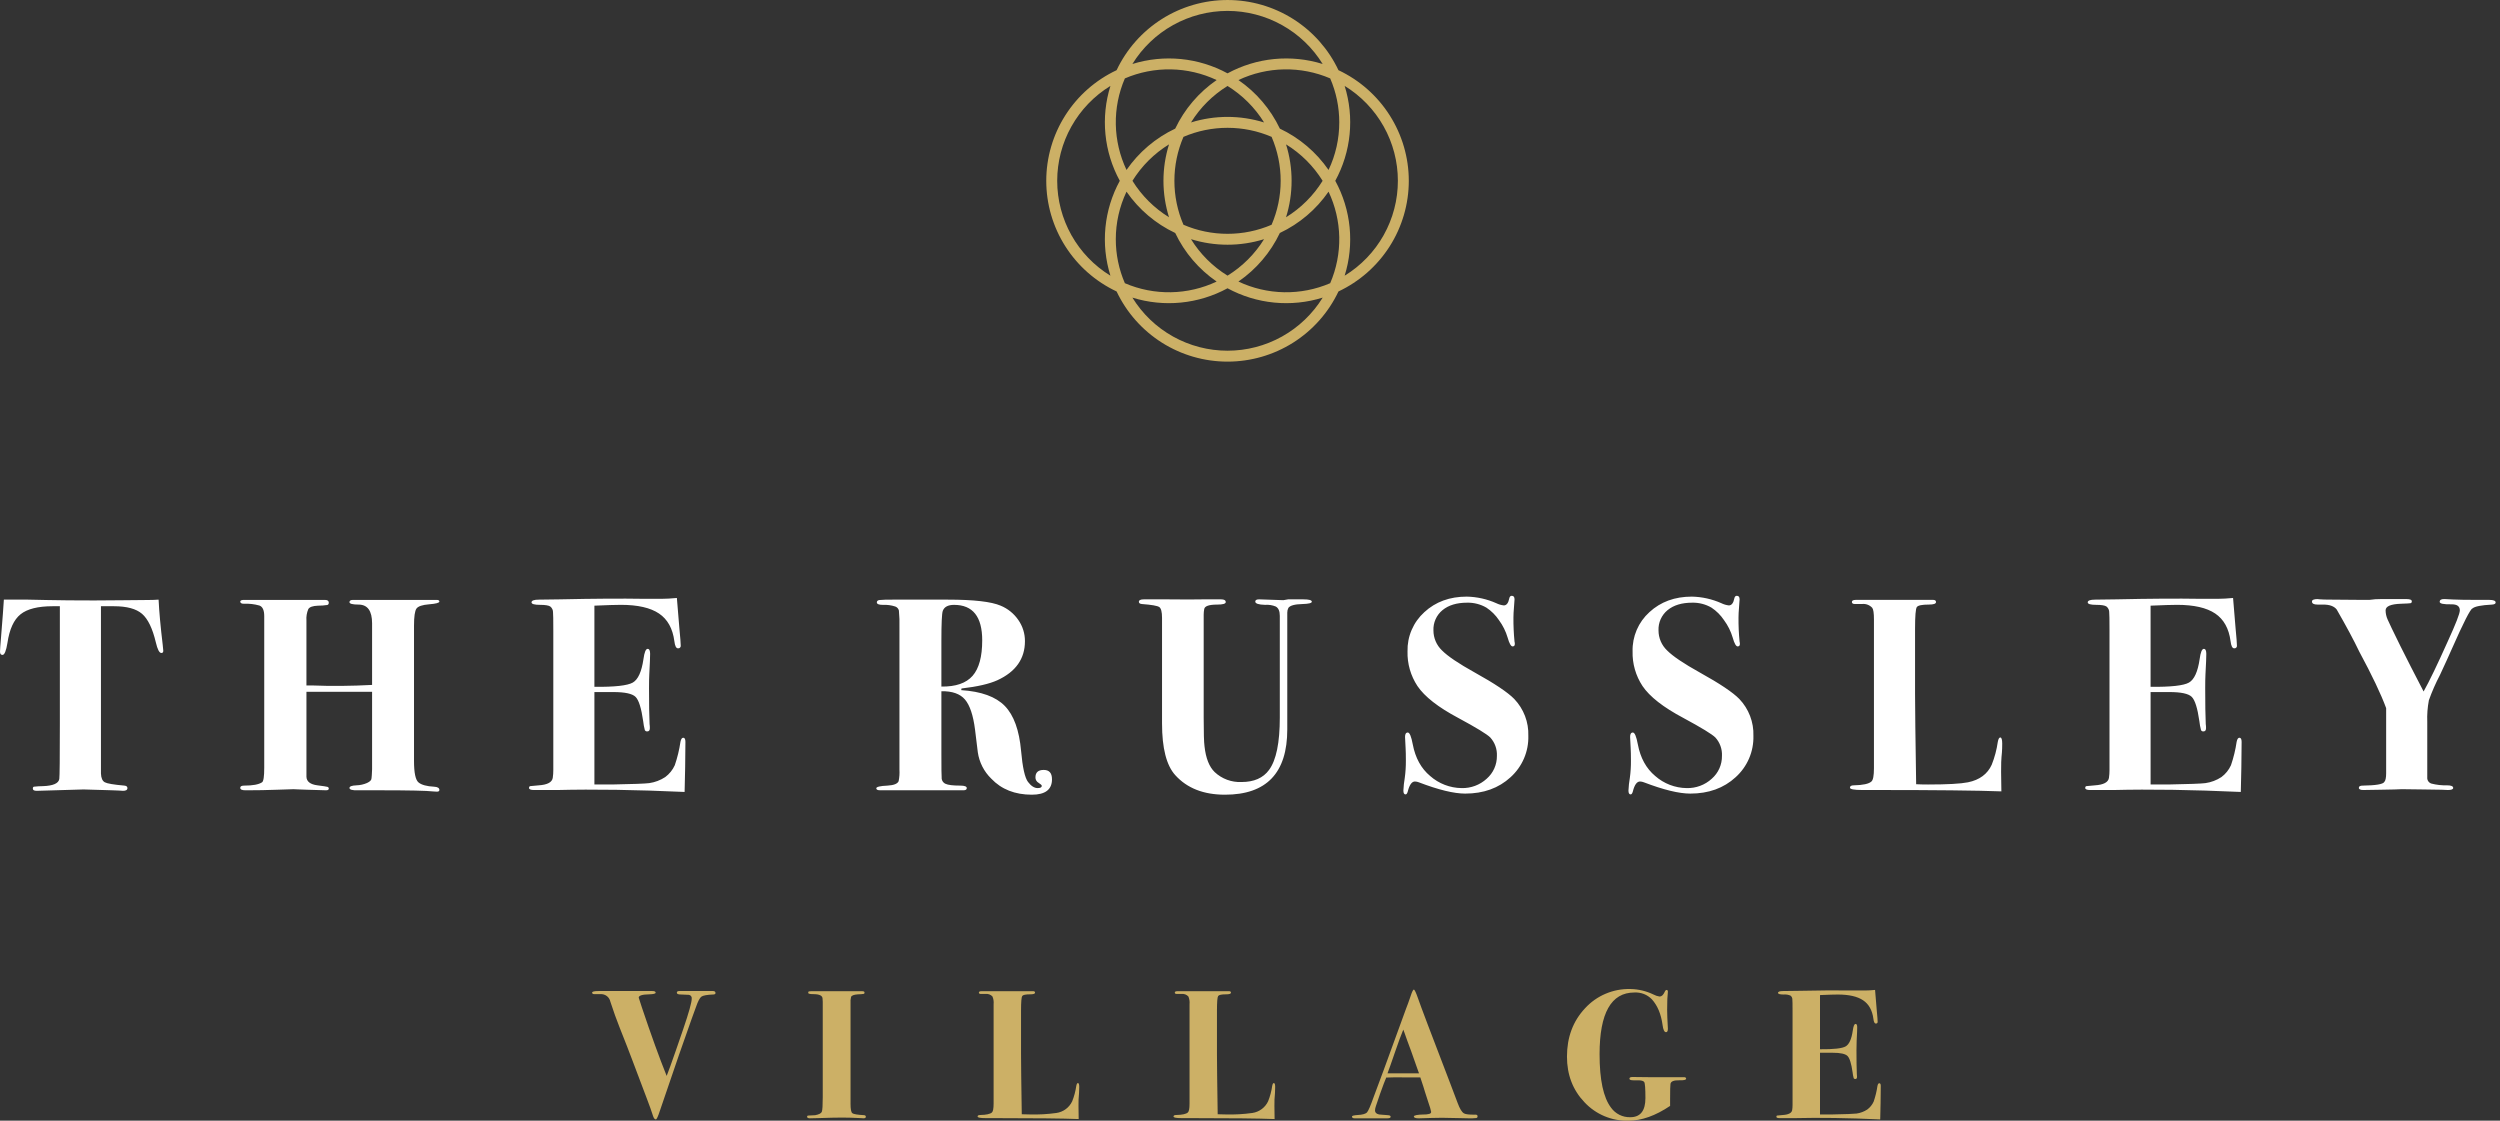 <svg width="232" height="104" viewBox="0 0 232 104" fill="none" xmlns="http://www.w3.org/2000/svg">
<rect x="0" y="0" width="232" height="104" fill="#333333" stroke="none"/>
<g clip-path="url(#clip0)">
<path d="M15.153 60.395C15.153 60.531 15.093 60.598 14.974 60.598C14.786 60.598 14.615 60.27 14.462 59.614C14.155 58.319 13.728 57.435 13.182 56.964C12.636 56.493 11.766 56.258 10.572 56.258H9.368V71.781C9.386 72.207 9.506 72.479 9.73 72.597C9.954 72.716 10.558 72.818 11.541 72.904C11.731 72.921 11.825 72.998 11.825 73.134C11.825 73.304 11.689 73.389 11.416 73.389C11.365 73.389 11.237 73.38 11.032 73.363C10.776 73.346 10.563 73.338 10.392 73.338L7.756 73.261L3.406 73.389C3.166 73.389 3.047 73.32 3.047 73.184C3.047 73.082 3.081 73.022 3.149 73.005C3.43 72.973 3.711 72.956 3.994 72.954C4.932 72.92 5.436 72.698 5.504 72.288C5.538 72.066 5.555 70.334 5.555 67.09V56.258H4.889C3.523 56.258 2.529 56.508 1.906 57.007C1.283 57.507 0.878 58.391 0.691 59.66C0.571 60.405 0.418 60.777 0.231 60.777C0.077 60.777 0 60.675 0 60.471C0 60.335 0.034 59.867 0.102 59.066C0.239 57.399 0.324 56.258 0.358 55.646H2.611C2.662 55.646 3.255 55.658 4.39 55.683C5.524 55.709 6.971 55.721 8.728 55.722C9.701 55.722 10.572 55.716 11.339 55.703C12.107 55.69 12.807 55.684 13.438 55.683C14.001 55.683 14.428 55.671 14.718 55.646C14.769 56.746 14.897 58.152 15.102 59.862C15.136 60.15 15.153 60.328 15.153 60.395ZM40.775 73.313C40.775 73.415 40.699 73.466 40.545 73.466C40.434 73.466 40.323 73.46 40.212 73.447C39.614 73.375 37.942 73.338 35.195 73.338H33.224C32.695 73.355 32.431 73.283 32.431 73.122C32.431 72.978 32.644 72.897 33.071 72.879C33.41 72.87 33.744 72.797 34.056 72.663C34.338 72.535 34.479 72.387 34.478 72.217C34.495 72.115 34.513 71.835 34.53 71.377V64.198H28.438V72.087C28.455 72.53 28.796 72.794 29.462 72.879C29.991 72.947 30.298 72.993 30.383 73.019C30.421 73.027 30.454 73.048 30.478 73.079C30.502 73.109 30.513 73.147 30.511 73.185C30.511 73.287 30.425 73.338 30.255 73.338C30.033 73.338 29.444 73.321 28.489 73.287C27.533 73.254 27.133 73.237 27.286 73.236C27.183 73.236 26.659 73.253 25.712 73.287C24.765 73.322 23.864 73.339 23.011 73.338H22.756C22.448 73.338 22.294 73.262 22.294 73.108C22.294 72.973 22.414 72.905 22.653 72.905C23.455 72.905 24.01 72.802 24.317 72.598C24.453 72.514 24.522 72.064 24.521 71.247V57.175C24.521 56.631 24.373 56.304 24.076 56.194C23.608 56.061 23.122 56.005 22.636 56.028C22.408 56.028 22.294 55.96 22.295 55.824C22.295 55.739 22.389 55.688 22.577 55.671H30.152C30.391 55.671 30.511 55.756 30.511 55.926C30.511 56.046 30.465 56.118 30.375 56.143C30.089 56.186 29.8 56.207 29.511 56.207C29.025 56.224 28.725 56.33 28.61 56.526C28.469 56.861 28.409 57.224 28.437 57.586V63.612H29.044C30.729 63.681 32.557 63.664 34.53 63.561V57.847C34.53 56.686 34.11 56.105 33.27 56.105C32.71 56.105 32.43 56.029 32.43 55.877C32.43 55.739 32.54 55.671 32.761 55.671H40.52C40.69 55.671 40.775 55.722 40.774 55.824C40.774 55.943 40.459 56.028 39.827 56.079C39.196 56.13 38.804 56.261 38.65 56.474C38.497 56.687 38.42 57.218 38.42 58.067V70.611C38.42 71.716 38.56 72.383 38.842 72.612C39.124 72.841 39.606 72.972 40.288 73.007C40.613 73.024 40.775 73.126 40.775 73.313ZM63.607 68.846C63.607 68.88 63.599 69.672 63.582 71.221C63.565 72.037 63.552 72.624 63.543 72.982C63.535 73.339 63.53 73.51 63.531 73.493C59.026 73.289 55.084 73.229 51.705 73.314H49.555C49.248 73.314 49.094 73.249 49.094 73.121C49.094 73.024 49.133 72.968 49.209 72.952C49.286 72.936 49.546 72.912 49.99 72.88C50.792 72.828 51.227 72.599 51.295 72.192C51.331 71.947 51.349 71.699 51.347 71.452V58.526C51.347 57.507 51.338 56.946 51.321 56.843C51.326 56.736 51.305 56.63 51.26 56.532C51.216 56.435 51.149 56.349 51.065 56.283C50.911 56.181 50.596 56.13 50.118 56.13C49.589 56.13 49.325 56.053 49.325 55.9C49.325 55.73 49.559 55.645 50.029 55.646C50.498 55.646 51.151 55.637 51.987 55.62C55.126 55.552 57.694 55.535 59.691 55.569H61.431C61.807 55.569 62.268 55.543 62.814 55.492L63.044 58.275C63.129 59.16 63.172 59.705 63.172 59.909C63.177 59.944 63.174 59.979 63.163 60.013C63.152 60.046 63.133 60.076 63.108 60.101C63.083 60.126 63.053 60.144 63.019 60.155C62.986 60.166 62.95 60.169 62.915 60.164C62.744 60.164 62.633 59.943 62.581 59.501C62.427 58.326 61.952 57.471 61.156 56.935C60.36 56.398 59.183 56.13 57.626 56.129C57.146 56.129 56.324 56.155 55.16 56.206V63.738C57.047 63.755 58.234 63.623 58.724 63.342C59.213 63.061 59.543 62.334 59.714 61.159C59.799 60.529 59.928 60.215 60.1 60.214C60.254 60.214 60.331 60.368 60.331 60.674C60.331 60.98 60.306 61.611 60.254 62.564C60.237 62.887 60.229 63.321 60.229 63.866C60.229 65.33 60.246 66.436 60.28 67.185C60.299 67.311 60.307 67.439 60.306 67.567C60.306 67.772 60.228 67.874 60.074 67.874C60.028 67.88 59.981 67.873 59.94 67.853C59.898 67.832 59.864 67.799 59.842 67.759C59.769 67.487 59.717 67.209 59.688 66.929C59.516 65.721 59.281 64.968 58.98 64.67C58.68 64.372 57.99 64.223 56.91 64.223H55.161V72.801H56.804C58.687 72.767 59.834 72.725 60.245 72.674C60.777 72.599 61.285 72.407 61.734 72.112C62.118 71.827 62.423 71.449 62.62 71.014C62.862 70.308 63.038 69.582 63.146 68.844C63.197 68.589 63.282 68.461 63.402 68.461C63.539 68.462 63.607 68.59 63.607 68.846ZM97.625 72.318C97.625 73.272 97.003 73.748 95.757 73.748C94.188 73.748 92.933 73.253 91.994 72.263C91.315 71.605 90.874 70.741 90.74 69.806L90.483 67.705C90.313 66.374 90.001 65.444 89.549 64.915C89.097 64.385 88.368 64.129 87.361 64.147V69.959C87.361 71.308 87.369 72.034 87.386 72.136C87.376 72.261 87.405 72.386 87.469 72.494C87.534 72.602 87.63 72.687 87.745 72.738C87.984 72.849 88.436 72.904 89.102 72.904C89.511 72.904 89.716 72.981 89.716 73.134C89.716 73.27 89.614 73.338 89.409 73.338H81.678C81.439 73.338 81.319 73.278 81.319 73.156C81.319 73.019 81.669 72.935 82.369 72.904C82.948 72.87 83.29 72.734 83.393 72.494C83.466 72.141 83.491 71.779 83.469 71.419V58.231C83.485 57.706 83.468 57.18 83.418 56.657C83.397 56.573 83.356 56.495 83.298 56.43C83.24 56.365 83.167 56.316 83.086 56.286C82.714 56.164 82.324 56.112 81.934 56.132C81.558 56.132 81.37 56.055 81.37 55.901C81.37 55.782 81.447 55.709 81.601 55.684C82.009 55.648 82.419 55.636 82.829 55.646H87.974C90.363 55.646 91.993 55.833 92.863 56.207C93.527 56.481 94.096 56.943 94.501 57.535C94.904 58.111 95.119 58.798 95.115 59.501C95.115 61.135 94.262 62.343 92.556 63.126C91.805 63.467 90.695 63.722 89.228 63.892L89.202 64.045C91.062 64.164 92.41 64.654 93.247 65.513C94.083 66.372 94.587 67.764 94.757 69.688C94.893 71.219 95.107 72.177 95.397 72.56C95.687 72.943 95.986 73.134 96.294 73.134C96.55 73.134 96.678 73.067 96.678 72.93C96.678 72.862 96.58 72.769 96.384 72.649C96.292 72.599 96.216 72.525 96.164 72.435C96.112 72.345 96.086 72.242 96.089 72.138C96.089 71.679 96.345 71.449 96.857 71.449C97.369 71.449 97.625 71.738 97.624 72.317L97.625 72.318ZM91.15 59.425C91.15 57.23 90.279 56.132 88.539 56.132C87.976 56.132 87.626 56.319 87.489 56.693C87.404 56.932 87.361 57.859 87.361 59.476V63.714C88.692 63.731 89.656 63.399 90.254 62.719C90.852 62.038 91.15 60.94 91.149 59.424L91.15 59.425ZM121.737 55.838C121.737 55.967 121.447 56.039 120.867 56.055C120.15 56.072 119.715 56.192 119.561 56.414C119.492 56.549 119.457 56.699 119.459 56.85V67.696C119.459 71.731 117.53 73.748 113.673 73.748C111.693 73.748 110.157 73.144 109.066 71.936C108.247 71.034 107.837 69.434 107.837 67.136V57.331C107.837 56.786 107.751 56.454 107.581 56.335C107.411 56.216 106.873 56.122 105.968 56.054C105.781 56.037 105.687 55.969 105.687 55.849C105.687 55.696 105.841 55.62 106.147 55.62H108.323C109.824 55.637 110.934 55.637 111.65 55.62H113.314C113.604 55.62 113.749 55.705 113.749 55.875C113.749 56.029 113.484 56.106 112.956 56.106C112.205 56.106 111.804 56.242 111.753 56.515C111.719 56.692 111.702 56.871 111.702 57.051V66.615C111.702 67.995 111.727 68.873 111.778 69.248C111.898 70.356 112.213 71.157 112.725 71.652C113.057 71.963 113.447 72.204 113.873 72.362C114.3 72.52 114.754 72.592 115.208 72.572C116.369 72.572 117.222 72.198 117.768 71.448C118.433 70.547 118.766 68.93 118.766 66.597V57.151C118.766 56.709 118.64 56.42 118.387 56.284C118.075 56.155 117.737 56.103 117.4 56.13C116.792 56.114 116.488 56.012 116.489 55.824C116.489 55.688 116.608 55.62 116.848 55.62C117.104 55.62 117.479 55.632 117.974 55.658C118.469 55.683 118.844 55.696 119.1 55.696C119.117 55.696 119.262 55.671 119.535 55.62H120.943C121.472 55.62 121.736 55.692 121.736 55.837L121.737 55.838ZM141.829 68.285C141.849 69.006 141.711 69.723 141.426 70.386C141.141 71.049 140.715 71.643 140.179 72.127C139.078 73.139 137.674 73.646 135.968 73.646C134.927 73.646 133.493 73.297 131.668 72.599C131.554 72.553 131.432 72.527 131.309 72.522C131.019 72.522 130.797 72.829 130.644 73.442C130.593 73.629 130.524 73.722 130.439 73.722C130.302 73.722 130.234 73.603 130.234 73.364C130.252 72.971 130.294 72.579 130.362 72.19C130.435 71.657 130.469 71.12 130.465 70.582C130.465 70.088 130.456 69.697 130.439 69.407C130.405 68.829 130.388 68.488 130.388 68.386C130.388 68.114 130.473 67.978 130.644 67.978C130.815 67.978 130.968 68.344 131.104 69.076C131.344 70.335 131.881 71.314 132.717 72.012C133.523 72.723 134.559 73.122 135.635 73.135C136.495 73.158 137.33 72.847 137.964 72.267C138.266 72.003 138.508 71.677 138.671 71.311C138.835 70.945 138.917 70.548 138.912 70.148C138.927 69.836 138.881 69.525 138.775 69.231C138.67 68.938 138.507 68.668 138.297 68.437C137.99 68.131 137 67.527 135.328 66.625C133.468 65.638 132.205 64.651 131.539 63.664C130.91 62.71 130.588 61.588 130.618 60.447C130.601 59.764 130.731 59.086 131.001 58.458C131.27 57.83 131.672 57.267 132.179 56.809C133.22 55.847 134.534 55.366 136.121 55.366C137.066 55.386 137.997 55.594 138.86 55.979C139.077 56.086 139.311 56.155 139.552 56.183C139.807 56.183 139.978 55.962 140.063 55.52C140.097 55.366 140.174 55.29 140.293 55.29C140.464 55.29 140.549 55.4 140.549 55.621C140.549 55.707 140.532 55.946 140.498 56.337C140.464 56.729 140.447 57.053 140.447 57.307C140.441 58.057 140.475 58.807 140.549 59.554C140.569 59.62 140.577 59.689 140.575 59.758C140.575 59.911 140.507 59.988 140.37 59.988C140.217 59.988 140.063 59.716 139.909 59.171C139.737 58.588 139.464 58.039 139.104 57.55C138.796 57.089 138.4 56.694 137.937 56.388C137.394 56.073 136.774 55.914 136.146 55.929C135.19 55.929 134.431 56.158 133.868 56.618C133.589 56.846 133.368 57.135 133.222 57.463C133.075 57.791 133.007 58.148 133.023 58.507C133.023 58.853 133.094 59.196 133.23 59.514C133.366 59.832 133.566 60.119 133.816 60.358C134.345 60.894 135.36 61.579 136.863 62.413C138.705 63.435 139.926 64.252 140.523 64.865C140.957 65.319 141.296 65.856 141.521 66.443C141.745 67.03 141.85 67.656 141.829 68.284L141.829 68.285ZM162.716 68.285C162.735 69.006 162.598 69.723 162.313 70.386C162.028 71.049 161.602 71.643 161.065 72.127C159.964 73.139 158.561 73.646 156.855 73.646C155.814 73.646 154.38 73.297 152.554 72.599C152.44 72.553 152.319 72.527 152.196 72.522C151.905 72.522 151.683 72.829 151.53 73.442C151.479 73.629 151.411 73.722 151.325 73.722C151.189 73.722 151.121 73.603 151.121 73.364C151.138 72.971 151.181 72.579 151.249 72.19C151.322 71.657 151.356 71.12 151.351 70.582C151.351 70.088 151.342 69.697 151.325 69.407C151.291 68.829 151.274 68.488 151.274 68.386C151.274 68.114 151.36 67.978 151.53 67.978C151.701 67.977 151.854 68.343 151.991 69.076C152.229 70.335 152.767 71.314 153.603 72.012C154.41 72.723 155.445 73.122 156.522 73.135C157.382 73.158 158.217 72.847 158.851 72.267C159.153 72.003 159.394 71.677 159.558 71.311C159.721 70.945 159.803 70.548 159.798 70.148C159.814 69.836 159.767 69.525 159.662 69.231C159.557 68.938 159.394 68.668 159.184 68.437C158.876 68.131 157.886 67.527 156.215 66.625C154.354 65.638 153.091 64.651 152.425 63.664C151.796 62.71 151.474 61.588 151.504 60.447C151.486 59.764 151.617 59.086 151.886 58.458C152.155 57.83 152.558 57.267 153.065 56.809C154.106 55.847 155.42 55.366 157.007 55.366C157.952 55.386 158.883 55.594 159.746 55.979C159.963 56.086 160.196 56.155 160.437 56.183C160.693 56.183 160.863 55.962 160.949 55.52C160.983 55.366 161.059 55.29 161.179 55.29C161.349 55.29 161.435 55.4 161.435 55.621C161.435 55.707 161.418 55.946 161.384 56.337C161.35 56.728 161.333 57.052 161.333 57.307C161.326 58.057 161.36 58.807 161.435 59.554C161.454 59.62 161.463 59.689 161.461 59.758C161.461 59.911 161.392 59.988 161.256 59.988C161.102 59.988 160.949 59.716 160.795 59.171C160.623 58.588 160.35 58.039 159.989 57.55C159.682 57.089 159.286 56.694 158.824 56.388C158.281 56.073 157.661 55.914 157.032 55.929C156.077 55.929 155.317 56.158 154.754 56.618C154.476 56.846 154.255 57.135 154.108 57.463C153.962 57.791 153.894 58.148 153.91 58.507C153.91 58.853 153.98 59.196 154.117 59.514C154.253 59.832 154.452 60.119 154.703 60.358C155.232 60.894 156.247 61.579 157.749 62.413C159.592 63.435 160.812 64.252 161.409 64.865C161.844 65.319 162.183 65.856 162.407 66.443C162.632 67.03 162.737 67.656 162.716 68.284L162.716 68.285ZM185.805 68.999C185.805 69.323 185.796 69.595 185.779 69.816C185.716 70.418 185.691 71.023 185.702 71.628L185.728 73.44C183.543 73.355 179.593 73.312 173.876 73.312H172.801C172.05 73.312 171.675 73.24 171.675 73.095C171.675 72.951 171.795 72.878 172.034 72.878C172.886 72.861 173.432 72.742 173.672 72.52C173.825 72.385 173.902 71.977 173.902 71.297V57.481C173.902 56.904 173.85 56.547 173.747 56.411C173.628 56.279 173.478 56.177 173.311 56.114C173.144 56.052 172.965 56.031 172.788 56.053H172.14C171.949 56.053 171.855 55.989 171.855 55.862C171.855 55.734 171.974 55.67 172.213 55.67H179.406C179.576 55.67 179.662 55.739 179.662 55.874C179.662 56.028 179.44 56.105 178.996 56.104C178.365 56.104 177.994 56.181 177.883 56.334C177.772 56.487 177.717 57.16 177.717 58.351V64.427C177.717 65.67 177.751 68.453 177.819 72.776C178.143 72.793 178.51 72.802 178.92 72.802C180.712 72.802 181.949 72.734 182.631 72.597C183.706 72.376 184.44 71.832 184.833 70.964C185.104 70.283 185.293 69.571 185.396 68.845C185.447 68.573 185.524 68.437 185.626 68.437C185.745 68.437 185.804 68.624 185.805 68.998L185.805 68.999ZM208.022 68.846C208.022 68.88 208.014 69.672 207.997 71.221C207.98 72.037 207.967 72.624 207.958 72.982C207.95 73.339 207.946 73.51 207.946 73.493C203.441 73.289 199.499 73.229 196.12 73.314H193.97C193.663 73.314 193.509 73.249 193.509 73.121C193.509 73.024 193.548 72.968 193.624 72.952C193.701 72.936 193.961 72.912 194.405 72.88C195.207 72.828 195.642 72.599 195.71 72.192C195.746 71.947 195.764 71.699 195.762 71.452V58.526C195.762 57.507 195.753 56.946 195.736 56.843C195.741 56.736 195.72 56.63 195.675 56.532C195.631 56.435 195.564 56.35 195.48 56.283C195.326 56.181 195.011 56.13 194.533 56.13C194.004 56.13 193.74 56.053 193.74 55.9C193.74 55.73 193.974 55.645 194.444 55.646C194.913 55.646 195.566 55.637 196.402 55.62C199.541 55.552 202.11 55.535 204.106 55.569H205.847C206.222 55.569 206.683 55.543 207.229 55.492L207.459 58.275C207.544 59.16 207.587 59.705 207.587 59.909C207.592 59.944 207.589 59.979 207.578 60.013C207.567 60.046 207.548 60.076 207.523 60.101C207.498 60.126 207.468 60.144 207.434 60.155C207.401 60.166 207.365 60.169 207.33 60.164C207.159 60.164 207.048 59.943 206.996 59.501C206.843 58.326 206.367 57.471 205.571 56.935C204.775 56.398 203.598 56.13 202.041 56.129C201.561 56.129 200.739 56.155 199.574 56.206V63.738C201.46 63.755 202.648 63.623 203.137 63.342C203.627 63.061 203.957 62.334 204.128 61.159C204.213 60.529 204.342 60.215 204.514 60.214C204.668 60.214 204.745 60.368 204.745 60.674C204.745 60.98 204.72 61.611 204.668 62.564C204.651 62.887 204.643 63.321 204.643 63.866C204.643 65.33 204.66 66.436 204.694 67.185C204.713 67.311 204.721 67.439 204.72 67.567C204.72 67.772 204.642 67.874 204.488 67.874C204.442 67.88 204.395 67.873 204.354 67.853C204.312 67.832 204.278 67.799 204.256 67.759C204.183 67.487 204.131 67.209 204.102 66.929C203.93 65.721 203.695 64.968 203.394 64.67C203.094 64.372 202.404 64.223 201.324 64.223H199.575V72.801H201.218C203.101 72.767 204.248 72.725 204.659 72.674C205.191 72.599 205.699 72.407 206.148 72.112C206.532 71.827 206.837 71.449 207.033 71.014C207.276 70.308 207.452 69.582 207.56 68.844C207.611 68.589 207.696 68.461 207.816 68.461C207.953 68.462 208.022 68.59 208.022 68.846H208.022ZM231.597 55.913C231.597 56.025 231.485 56.09 231.264 56.106C230.257 56.157 229.652 56.277 229.447 56.464C229.26 56.498 228.611 57.771 227.502 60.283C227.263 60.83 226.905 61.616 226.427 62.641C226.03 63.396 225.687 64.179 225.4 64.983C225.274 65.645 225.223 66.319 225.25 66.992V72.136C225.238 72.26 225.268 72.384 225.336 72.488C225.403 72.593 225.503 72.671 225.62 72.712C226.101 72.837 226.596 72.893 227.092 72.879C227.468 72.879 227.655 72.959 227.656 73.12C227.656 73.249 227.493 73.313 227.168 73.313C227.099 73.313 226.902 73.305 226.577 73.287C226.184 73.287 225.636 73.279 224.935 73.262L222.881 73.236C222.829 73.236 222.607 73.245 222.213 73.262C221.734 73.279 221.307 73.287 220.929 73.287L219.312 73.313C219.038 73.313 218.901 73.245 218.901 73.108C218.902 72.972 219.021 72.904 219.26 72.905C220.471 72.888 221.136 72.777 221.256 72.573C221.376 72.454 221.435 72.182 221.435 71.757V65.715C220.96 64.423 220.127 62.673 218.936 60.463C218.443 59.427 217.746 58.127 216.846 56.563C216.607 56.257 216.191 56.104 215.596 56.104H215.06C214.72 56.104 214.55 56.011 214.55 55.824C214.55 55.67 214.729 55.593 215.088 55.593C215.037 55.593 215.111 55.602 215.305 55.619C215.5 55.636 215.83 55.645 216.291 55.645L219.312 55.67H219.874C220.247 55.614 220.624 55.589 221.001 55.593H223.304C223.645 55.593 223.816 55.662 223.816 55.798C223.816 55.9 223.777 55.96 223.701 55.977C223.624 55.994 223.321 56.011 222.792 56.028C221.853 56.062 221.384 56.267 221.384 56.642C221.387 56.929 221.448 57.212 221.564 57.474C221.683 57.756 222.084 58.589 222.765 59.971C223.361 61.166 224.076 62.565 224.911 64.17C225.438 63.233 226.185 61.682 227.154 59.517C227.899 57.893 228.271 56.935 228.272 56.645C228.272 56.269 228.024 56.081 227.529 56.081C226.778 56.098 226.402 56.021 226.403 55.85C226.403 55.662 226.565 55.576 226.889 55.593L227.607 55.632C228.085 55.657 228.896 55.669 230.038 55.67H231.011C231.401 55.671 231.596 55.752 231.597 55.912L231.597 55.913Z" fill="white"/>
<path d="M130.737 16.779C130.735 14.627 130.12 12.52 128.964 10.702C127.809 8.885 126.16 7.432 124.209 6.513C123.289 4.565 121.832 2.919 120.01 1.766C118.187 0.613 116.073 0.001 113.915 0.001C111.757 0.001 109.643 0.613 107.82 1.766C105.998 2.919 104.541 4.565 103.621 6.513C101.669 7.43 100.019 8.883 98.863 10.701C97.707 12.519 97.093 14.627 97.093 16.78C97.093 18.933 97.707 21.041 98.863 22.859C100.019 24.677 101.669 26.13 103.621 27.048C104.541 28.995 105.998 30.641 107.82 31.794C109.643 32.947 111.757 33.559 113.915 33.559C116.073 33.559 118.187 32.947 120.01 31.794C121.832 30.641 123.289 28.995 124.209 27.048C126.16 26.128 127.809 24.675 128.965 22.857C130.121 21.039 130.735 18.932 130.737 16.779ZM124.284 11.355C124.286 12.883 123.946 14.391 123.289 15.771C122.147 14.119 120.588 12.797 118.771 11.936C117.908 10.123 116.582 8.569 114.926 7.429C116.253 6.802 117.699 6.464 119.168 6.438C120.636 6.412 122.093 6.697 123.443 7.276C123.999 8.564 124.286 9.952 124.284 11.355ZM119.344 13.397C120.723 14.246 121.886 15.404 122.739 16.779C121.886 18.154 120.723 19.312 119.344 20.162C120.032 17.959 120.032 15.599 119.344 13.397ZM113.915 21.698C112.509 21.699 111.117 21.413 109.826 20.858C109.27 19.569 108.984 18.182 108.984 16.779C108.984 15.377 109.27 13.989 109.826 12.7C111.118 12.146 112.509 11.861 113.915 11.861C115.321 11.861 116.712 12.146 118.004 12.7C118.559 13.989 118.846 15.377 118.846 16.779C118.846 18.182 118.559 19.569 118.004 20.858C116.713 21.413 115.321 21.699 113.915 21.698ZM117.306 22.195C116.455 23.57 115.293 24.73 113.915 25.58C112.536 24.73 111.375 23.57 110.524 22.195C112.732 22.881 115.098 22.881 117.306 22.195ZM110.524 11.364C111.375 9.988 112.536 8.829 113.915 7.978C115.293 8.829 116.454 9.988 117.306 11.364C115.098 10.677 112.732 10.677 110.524 11.364ZM113.915 1.012C115.686 1.013 117.427 1.466 118.973 2.329C120.518 3.191 121.817 4.434 122.744 5.939C121.289 5.486 119.758 5.33 118.241 5.479C116.725 5.628 115.253 6.079 113.915 6.806C112.576 6.079 111.105 5.628 109.588 5.479C108.072 5.33 106.54 5.486 105.085 5.939C106.013 4.434 107.311 3.191 108.857 2.329C110.403 1.466 112.144 1.013 113.915 1.012ZM104.388 7.276C105.737 6.697 107.194 6.412 108.663 6.438C110.131 6.464 111.577 6.802 112.904 7.429C111.248 8.569 109.922 10.123 109.06 11.936C107.242 12.796 105.683 14.119 104.541 15.771C103.913 14.447 103.574 13.005 103.547 11.54C103.521 10.075 103.807 8.622 104.388 7.276ZM108.485 20.162C107.106 19.312 105.944 18.154 105.091 16.779C105.944 15.404 107.106 14.246 108.485 13.397C107.797 15.599 107.797 17.959 108.485 20.162ZM98.108 16.779C98.109 15.013 98.563 13.276 99.428 11.734C100.293 10.192 101.539 8.897 103.048 7.972C102.594 9.423 102.437 10.951 102.586 12.464C102.735 13.976 103.188 15.444 103.917 16.779C103.188 18.114 102.735 19.582 102.586 21.095C102.437 22.607 102.594 24.135 103.048 25.586C101.539 24.661 100.293 23.366 99.428 21.824C98.563 20.282 98.109 18.546 98.108 16.779ZM103.546 22.203C103.545 20.676 103.885 19.167 104.541 17.787C105.684 19.439 107.242 20.762 109.06 21.622C109.922 23.435 111.248 24.99 112.905 26.129C111.577 26.756 110.131 27.094 108.663 27.12C107.194 27.147 105.737 26.861 104.388 26.282C103.831 24.994 103.545 23.606 103.546 22.203H103.546ZM113.915 32.546C112.144 32.545 110.403 32.092 108.857 31.229C107.312 30.367 106.013 29.124 105.086 27.619C106.541 28.072 108.072 28.228 109.589 28.079C111.105 27.93 112.577 27.479 113.915 26.752C115.254 27.479 116.725 27.93 118.242 28.079C119.759 28.228 121.29 28.072 122.745 27.619C121.817 29.124 120.519 30.367 118.973 31.229C117.427 32.092 115.686 32.545 113.915 32.546H113.915ZM123.442 26.281C122.093 26.86 120.636 27.146 119.168 27.12C117.699 27.093 116.253 26.755 114.926 26.128C116.582 24.989 117.908 23.434 118.77 21.621C120.588 20.761 122.147 19.438 123.289 17.786C123.917 19.11 124.256 20.553 124.283 22.017C124.309 23.482 124.023 24.936 123.442 26.281ZM124.783 25.585C125.237 24.134 125.393 22.607 125.244 21.094C125.095 19.581 124.642 18.114 123.913 16.779C124.642 15.443 125.095 13.976 125.244 12.463C125.393 10.95 125.237 9.423 124.783 7.971C126.292 8.896 127.539 10.191 128.404 11.732C129.269 13.274 129.723 15.012 129.723 16.778C129.723 18.545 129.269 20.282 128.404 21.824C127.539 23.366 126.292 24.661 124.783 25.585ZM66.399 92.153C66.399 92.231 66.342 92.276 66.228 92.287C65.624 92.31 65.246 92.377 65.092 92.488C64.938 92.6 64.77 92.919 64.588 93.447C64.497 93.694 64.36 94.07 64.178 94.574C63.574 96.244 62.599 99.063 61.255 103.029C61.073 103.597 60.942 103.881 60.863 103.881C60.76 103.881 60.675 103.779 60.606 103.574C60.458 103.109 60.27 102.58 60.042 101.989C59.7 101.069 59.239 99.847 58.658 98.325C58.407 97.654 58.02 96.659 57.496 95.342C57.211 94.626 56.926 93.831 56.642 92.956C56.599 92.747 56.482 92.561 56.312 92.432C56.143 92.304 55.932 92.241 55.719 92.257H55.155C55.018 92.257 54.95 92.209 54.95 92.112C54.95 92.015 55.155 91.967 55.565 91.967H60.521C60.737 91.967 60.845 92.018 60.846 92.12C60.846 92.211 60.646 92.263 60.248 92.274C59.598 92.285 59.273 92.388 59.273 92.581C59.273 92.603 59.371 92.905 59.565 93.485C60.435 96.077 61.202 98.198 61.867 99.846C62.015 99.483 62.288 98.727 62.687 97.579C62.789 97.272 63.029 96.579 63.404 95.499C63.93 93.955 64.193 93.014 64.193 92.676C64.205 92.595 64.185 92.513 64.138 92.446C64.09 92.38 64.018 92.335 63.937 92.321C63.868 92.31 63.607 92.298 63.152 92.287C62.924 92.287 62.81 92.23 62.81 92.118C62.81 92.017 62.89 91.966 63.05 91.966H66.144C66.314 91.966 66.399 92.028 66.399 92.153ZM80.35 103.635C80.35 103.731 80.275 103.779 80.127 103.779C80.053 103.78 79.979 103.774 79.905 103.762C79.222 103.728 78.635 103.711 78.145 103.711C77.632 103.711 76.88 103.728 75.889 103.762C75.559 103.774 75.314 103.779 75.154 103.779C74.984 103.779 74.898 103.728 74.898 103.626C74.898 103.613 74.9 103.601 74.904 103.588C74.908 103.576 74.915 103.565 74.924 103.556C74.933 103.546 74.943 103.538 74.955 103.533C74.966 103.528 74.979 103.525 74.992 103.524C75.055 103.513 75.274 103.501 75.65 103.49C76.003 103.422 76.208 103.317 76.265 103.174C76.323 103.032 76.351 102.575 76.351 101.802V92.972C76.339 92.768 76.333 92.671 76.334 92.681C76.334 92.398 76.049 92.256 75.479 92.256C75.16 92.256 75.001 92.217 75.001 92.137C75.001 92.058 75.023 92.012 75.069 92.001C75.217 91.984 75.365 91.978 75.513 91.984H80.008C80.156 91.984 80.23 92.026 80.23 92.112C80.233 92.138 80.227 92.164 80.213 92.186C80.199 92.209 80.178 92.225 80.153 92.233C79.981 92.26 79.806 92.274 79.632 92.273C79.278 92.296 79.062 92.37 78.981 92.495L78.93 92.818V102.434C78.93 102.921 78.984 103.211 79.093 103.301C79.201 103.392 79.568 103.455 80.195 103.488C80.299 103.501 80.35 103.549 80.35 103.634L80.35 103.635ZM100.153 100.882C100.153 101.098 100.147 101.28 100.135 101.427C100.094 101.829 100.077 102.234 100.084 102.638L100.101 103.848C98.643 103.791 96.006 103.762 92.189 103.762H91.472C90.97 103.762 90.72 103.714 90.72 103.618C90.72 103.521 90.8 103.473 90.959 103.473C91.529 103.461 91.893 103.382 92.053 103.234C92.155 103.144 92.206 102.872 92.207 102.418V93.193C92.233 92.95 92.197 92.704 92.103 92.478C92.023 92.389 91.924 92.321 91.812 92.28C91.7 92.238 91.58 92.224 91.462 92.239H91.03C90.903 92.239 90.839 92.197 90.839 92.111C90.839 92.026 90.919 91.983 91.079 91.984H95.881C95.994 91.984 96.052 92.028 96.052 92.12C96.052 92.222 95.903 92.273 95.607 92.273C95.186 92.273 94.938 92.324 94.864 92.427C94.79 92.529 94.753 92.978 94.752 93.773V97.83C94.752 98.659 94.775 100.517 94.82 103.403C95.037 103.415 95.281 103.42 95.555 103.42C96.383 103.444 97.212 103.399 98.033 103.284C98.349 103.239 98.65 103.115 98.906 102.925C99.163 102.734 99.368 102.483 99.502 102.193C99.683 101.738 99.809 101.263 99.878 100.778C99.913 100.597 99.964 100.506 100.032 100.506C100.113 100.506 100.154 100.631 100.154 100.881L100.153 100.882ZM118.335 100.882C118.335 101.098 118.329 101.28 118.318 101.427C118.276 101.829 118.259 102.234 118.266 102.638L118.283 103.848C116.825 103.791 114.188 103.762 110.371 103.762H109.654C109.152 103.762 108.902 103.714 108.902 103.618C108.902 103.521 108.982 103.473 109.141 103.473C109.711 103.461 110.075 103.382 110.235 103.234C110.337 103.144 110.389 102.872 110.389 102.418V93.193C110.415 92.95 110.379 92.704 110.285 92.478C110.205 92.389 110.106 92.321 109.994 92.28C109.882 92.238 109.763 92.224 109.644 92.239H109.212C109.085 92.239 109.021 92.197 109.021 92.111C109.021 92.026 109.101 91.983 109.261 91.984H114.063C114.176 91.984 114.234 92.028 114.234 92.12C114.234 92.222 114.085 92.273 113.789 92.273C113.368 92.273 113.12 92.324 113.046 92.427C112.972 92.529 112.935 92.978 112.934 93.773V97.83C112.934 98.659 112.956 100.517 113.001 103.403C113.218 103.415 113.463 103.42 113.736 103.42C114.564 103.444 115.393 103.399 116.214 103.284C116.53 103.239 116.831 103.115 117.087 102.925C117.344 102.734 117.549 102.483 117.683 102.193C117.864 101.738 117.99 101.263 118.059 100.778C118.093 100.597 118.145 100.506 118.213 100.506C118.296 100.506 118.336 100.631 118.336 100.881L118.335 100.882ZM136.912 103.439C136.354 103.45 136.001 103.41 135.853 103.319C135.659 103.206 135.465 102.888 135.272 102.365C135.044 101.751 134.816 101.149 134.588 100.558C132.811 95.933 131.808 93.286 131.581 92.615C131.398 92.093 131.273 91.832 131.205 91.832C131.137 91.832 131.04 92.025 130.914 92.412C130.732 92.946 130.59 93.338 130.488 93.588L128.42 99.264C128.01 100.378 127.697 101.219 127.481 101.786C127.196 102.594 126.991 103.071 126.866 103.218C126.74 103.365 126.45 103.45 125.994 103.473C125.641 103.496 125.464 103.542 125.464 103.61C125.464 103.723 125.544 103.78 125.704 103.78H128.745C128.95 103.78 129.053 103.732 129.053 103.635C129.053 103.55 128.973 103.501 128.814 103.49C128.312 103.456 128.033 103.434 127.976 103.423C127.726 103.367 127.6 103.242 127.6 103.048C127.608 102.908 127.636 102.77 127.686 102.639L128.062 101.531C128.346 100.736 128.539 100.225 128.643 99.997C129.178 99.975 129.685 99.969 130.164 99.98H131.804C132.032 100.651 132.18 101.111 132.248 101.361L132.607 102.469C132.693 102.702 132.762 102.941 132.812 103.184C132.812 103.298 132.721 103.366 132.539 103.389C132.421 103.416 132.301 103.427 132.18 103.423C131.531 103.435 131.206 103.497 131.206 103.611C131.206 103.724 131.36 103.781 131.668 103.781C131.873 103.781 132.26 103.769 132.829 103.747C133.113 103.736 133.444 103.73 133.821 103.73C134.139 103.73 134.721 103.741 135.564 103.764C135.985 103.775 136.242 103.781 136.333 103.781C136.552 103.787 136.772 103.779 136.991 103.755C137.029 103.751 137.064 103.731 137.088 103.701C137.112 103.67 137.123 103.632 137.119 103.593C137.118 103.488 137.05 103.437 136.913 103.437L136.912 103.439ZM130.47 99.603H128.762C128.909 99.218 129.148 98.542 129.477 97.576C129.772 96.713 130.022 96.037 130.226 95.549L130.34 95.851C130.438 96.137 130.514 96.355 130.569 96.503C130.775 97.037 131.107 97.962 131.566 99.279C131.633 99.462 131.673 99.57 131.684 99.603H130.47ZM156.472 100.106C156.472 100.215 156.258 100.263 155.83 100.251C155.323 100.24 155.053 100.353 155.019 100.591C154.997 100.726 154.986 101.173 154.986 101.931V102.627C153.629 103.543 152.336 104.001 151.106 104.001C150.347 104.019 149.593 103.876 148.894 103.582C148.194 103.288 147.565 102.85 147.047 102.297C145.959 101.16 145.415 99.746 145.415 98.053C145.415 96.257 145.973 94.763 147.09 93.57C147.621 92.989 148.272 92.528 148.997 92.22C149.722 91.911 150.505 91.761 151.294 91.78C152.04 91.793 152.775 91.967 153.447 92.292C153.622 92.387 153.813 92.45 154.01 92.479C154.192 92.479 154.346 92.343 154.472 92.07C154.528 91.934 154.591 91.865 154.66 91.866C154.739 91.866 154.779 91.923 154.779 92.036C154.779 92.059 154.762 92.286 154.728 92.718C154.717 92.854 154.711 93.178 154.711 93.689C154.711 94.076 154.734 94.667 154.779 95.462C154.779 95.678 154.722 95.786 154.608 95.786C154.449 95.786 154.34 95.558 154.284 95.104C154.147 94.105 153.817 93.315 153.293 92.735C153.083 92.519 152.83 92.352 152.55 92.243C152.27 92.134 151.969 92.087 151.669 92.104C149.516 92.104 148.44 94.013 148.44 97.831C148.44 100.206 148.795 101.86 149.504 102.791C149.706 103.073 149.974 103.302 150.285 103.456C150.596 103.611 150.941 103.687 151.288 103.677C152.226 103.677 152.695 103.087 152.695 101.905C152.695 101.019 152.658 100.522 152.583 100.413C152.508 100.305 152.315 100.251 152.004 100.252H151.572C151.329 100.252 151.208 100.2 151.208 100.098C151.208 99.996 151.306 99.945 151.5 99.945C151.898 99.945 152.4 99.951 153.004 99.962H156.268C156.405 99.96 156.473 100.009 156.473 100.105L156.472 100.106ZM174.535 100.78C174.535 100.803 174.529 101.331 174.518 102.365C174.506 102.91 174.498 103.302 174.492 103.541C174.486 103.78 174.483 103.893 174.483 103.882C171.476 103.745 168.844 103.706 166.588 103.762H165.153C164.948 103.762 164.846 103.72 164.846 103.634C164.846 103.57 164.871 103.532 164.923 103.522C164.974 103.511 165.148 103.495 165.444 103.473C165.979 103.439 166.27 103.286 166.315 103.014C166.339 102.851 166.351 102.686 166.349 102.52V93.891C166.349 93.21 166.344 92.836 166.332 92.768C166.335 92.697 166.322 92.625 166.292 92.56C166.262 92.495 166.218 92.438 166.162 92.394C165.963 92.307 165.745 92.272 165.529 92.291C165.176 92.291 164.999 92.24 164.999 92.138C164.999 92.025 165.156 91.968 165.47 91.968C165.784 91.968 166.22 91.963 166.778 91.951C168.873 91.906 170.588 91.895 171.921 91.917H173.083C173.333 91.917 173.641 91.9 174.006 91.866L174.16 93.724C174.217 94.315 174.245 94.678 174.245 94.815C174.248 94.838 174.246 94.862 174.239 94.884C174.231 94.906 174.219 94.926 174.202 94.943C174.186 94.959 174.165 94.972 174.143 94.979C174.121 94.986 174.097 94.989 174.074 94.985C173.959 94.985 173.885 94.838 173.851 94.542C173.748 93.758 173.431 93.187 172.899 92.829C172.368 92.471 171.582 92.292 170.542 92.292C170.222 92.292 169.674 92.309 168.896 92.343V97.371C170.156 97.383 170.949 97.295 171.275 97.107C171.601 96.919 171.822 96.434 171.936 95.65C171.993 95.23 172.079 95.019 172.194 95.019C172.297 95.019 172.348 95.121 172.348 95.326C172.349 95.531 172.332 95.951 172.297 96.587C172.286 96.803 172.28 97.093 172.28 97.457C172.28 98.434 172.292 99.172 172.314 99.672C172.327 99.757 172.332 99.843 172.331 99.928C172.331 100.065 172.28 100.133 172.177 100.133C172.146 100.137 172.115 100.132 172.087 100.119C172.06 100.105 172.037 100.083 172.022 100.056C171.973 99.874 171.939 99.689 171.919 99.502C171.805 98.695 171.647 98.192 171.447 97.993C171.246 97.795 170.785 97.695 170.064 97.695H168.896V103.422H169.993C171.25 103.4 172.016 103.371 172.29 103.337C172.646 103.287 172.985 103.159 173.285 102.962C173.541 102.772 173.744 102.52 173.876 102.229C174.037 101.758 174.155 101.273 174.227 100.78C174.261 100.61 174.318 100.525 174.399 100.525C174.49 100.523 174.536 100.607 174.536 100.778L174.535 100.78Z" fill="#CCB066"/>
</g>
<defs>
<clipPath id="clip0">
<path d="M0 0H231.597V104H0V0Z" fill="white"/>
</clipPath>
</defs>
</svg>
